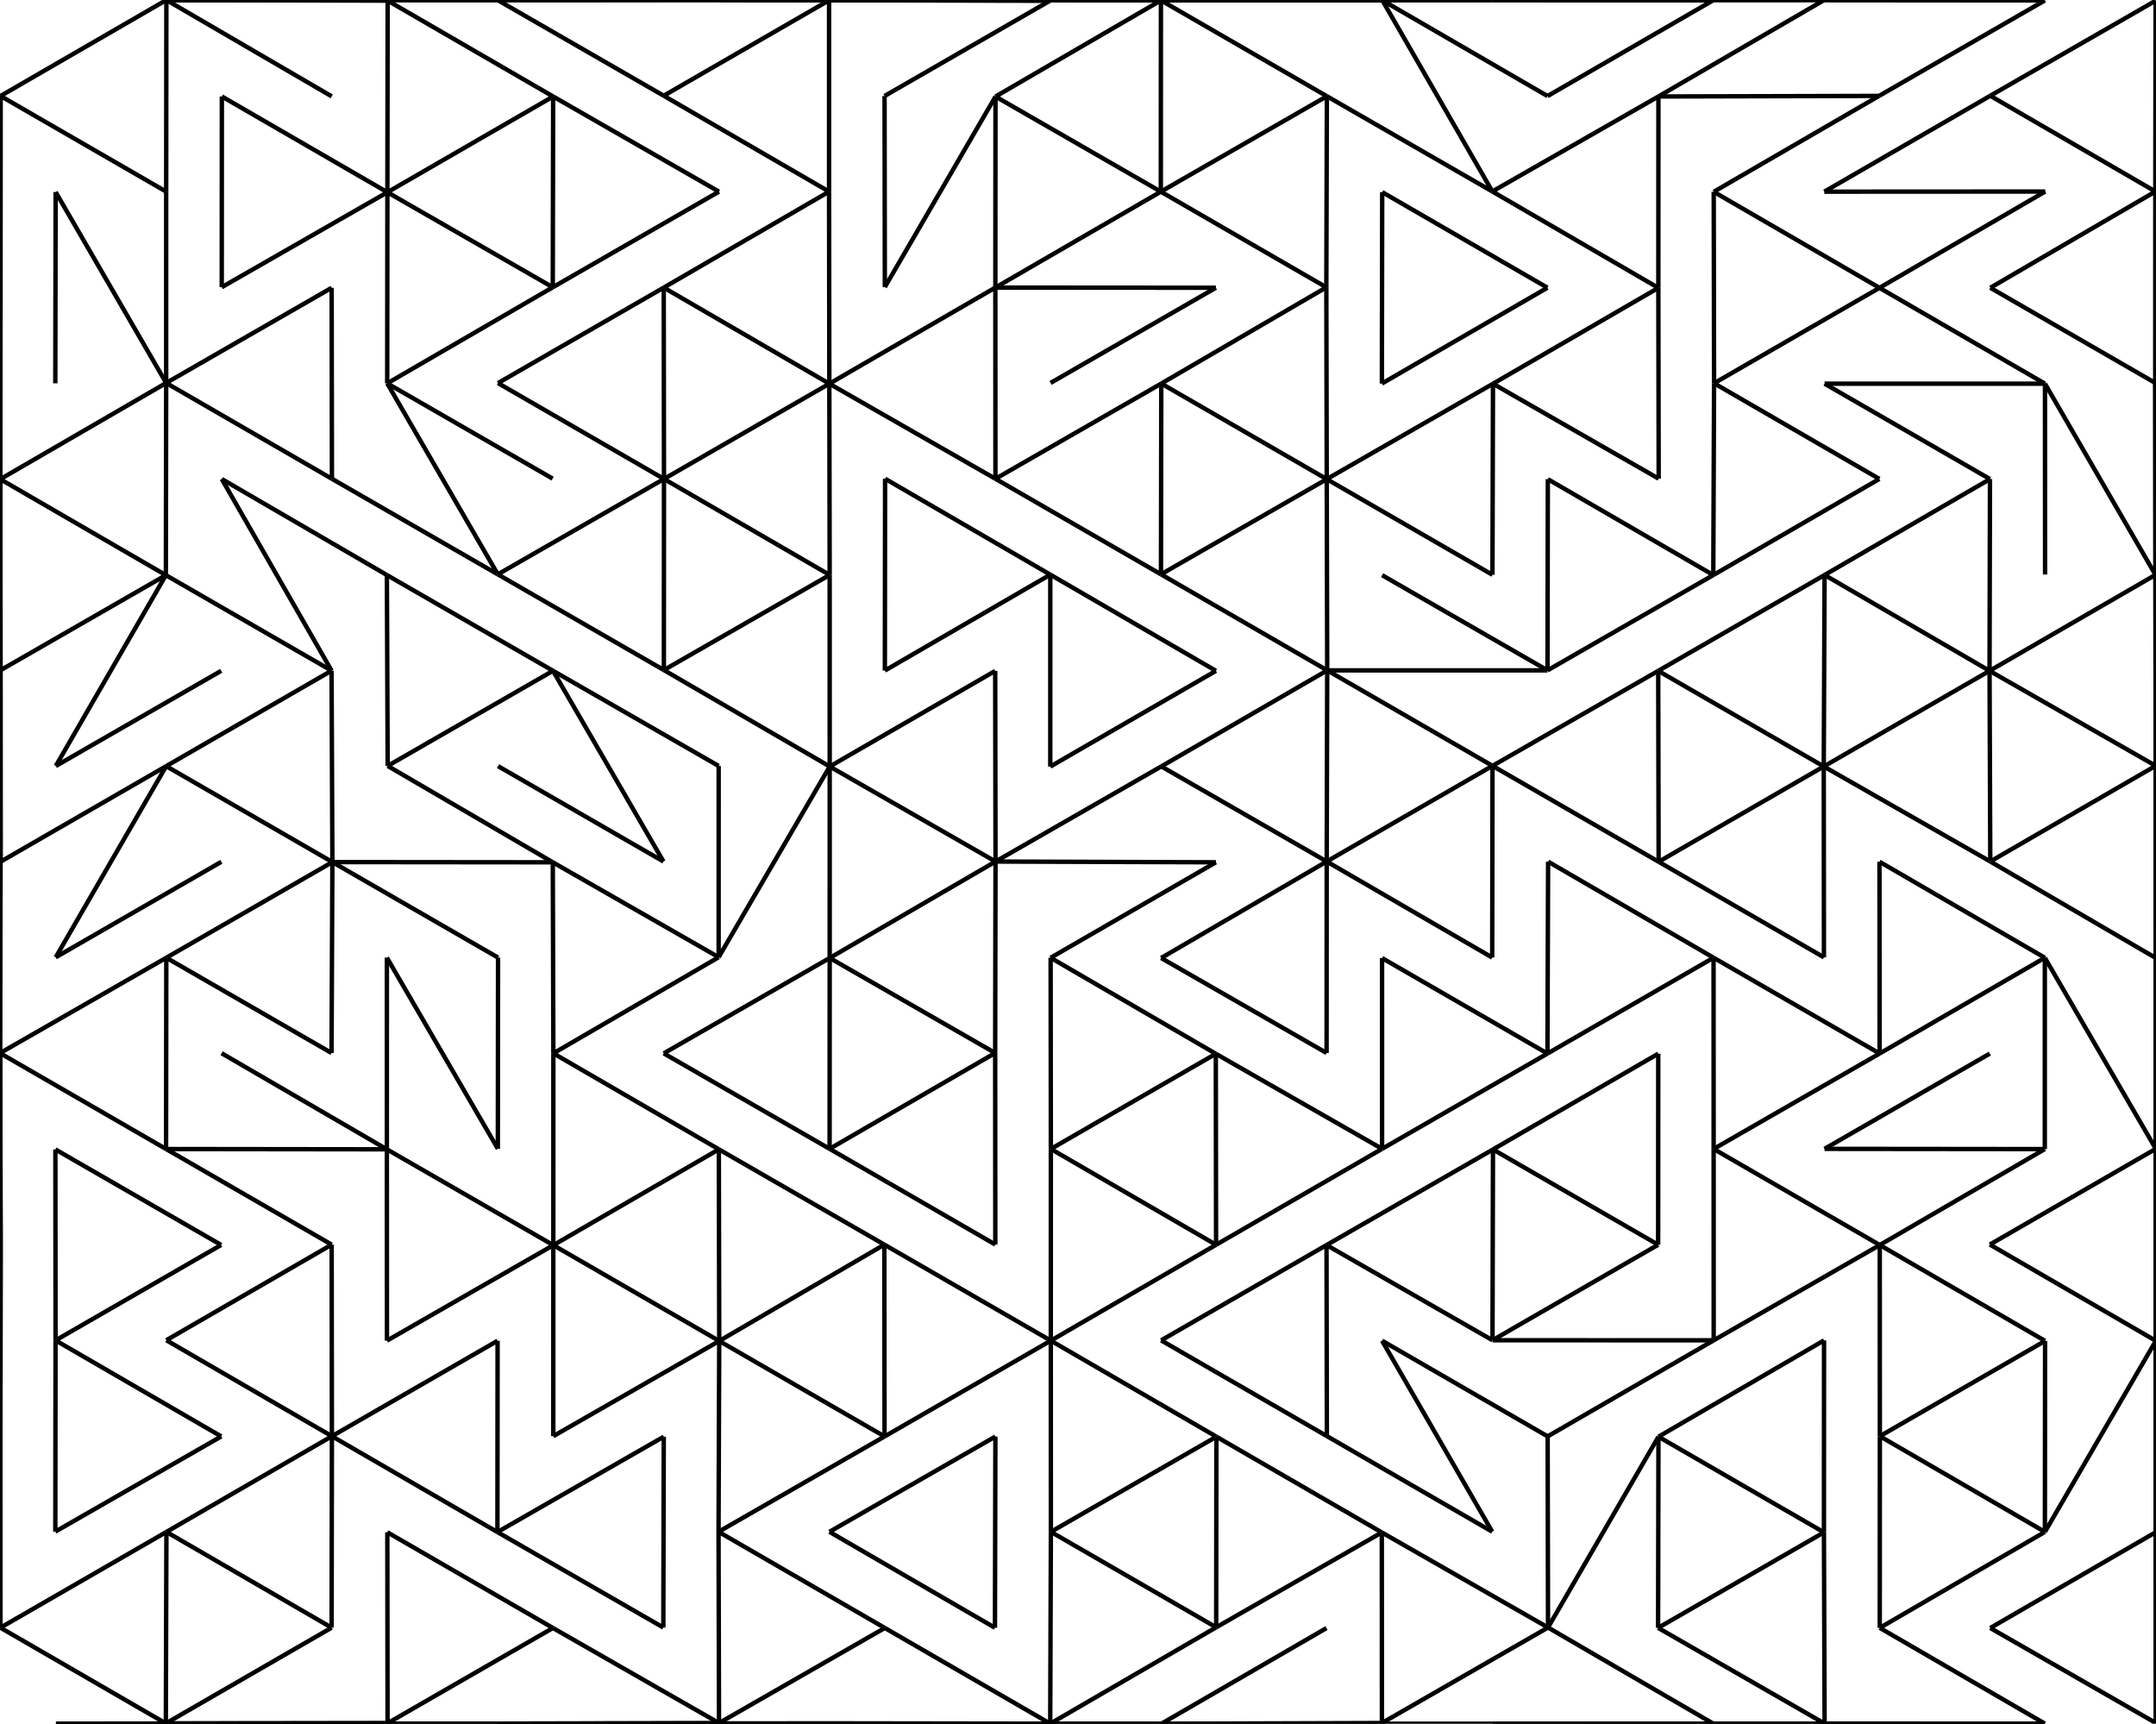 <?xml version="1.0" encoding="UTF-8" ?>
<svg xmlns="http://www.w3.org/2000/svg" version="1.1" width="487.643" height="389.867">
  <line x1="237.68" y1="259.862" x2="274.992" y2="238.333" stroke="black" stroke-width="1" />
  <line x1="487.507" y1="86.628" x2="450.173" y2="65.088" stroke="black" stroke-width="1" />
  <line x1="312.558" y1="389.7" x2="312.538" y2="346.597" stroke="black" stroke-width="1" />
  <line x1="275.076" y1="368.052" x2="275.123" y2="324.939" stroke="black" stroke-width="1" />
  <line x1="225.165" y1="194.857" x2="225.095" y2="151.74" stroke="black" stroke-width="1" />
  <line x1="450.161" y1="194.845" x2="449.995" y2="151.726" stroke="black" stroke-width="1" />
  <line x1="0.132" y1="151.578" x2="37.516" y2="130.085" stroke="black" stroke-width="1" />
  <line x1="375.146" y1="194.907" x2="412.497" y2="173.352" stroke="black" stroke-width="1" />
  <line x1="375.038" y1="281.526" x2="337.681" y2="259.973" stroke="black" stroke-width="1" />
  <line x1="237.621" y1="86.608" x2="275.003" y2="65.082" stroke="black" stroke-width="1" />
  <line x1="450.157" y1="21.661" x2="487.555" y2="0.163" stroke="black" stroke-width="1" />
  <line x1="50.153" y1="64.956" x2="50.181" y2="21.819" stroke="black" stroke-width="1" />
  <line x1="125.026" y1="64.972" x2="87.619" y2="43.486" stroke="black" stroke-width="1" />
  <line x1="87.683" y1="173.23" x2="125.074" y2="151.715" stroke="black" stroke-width="1" />
  <line x1="412.673" y1="259.84" x2="450.048" y2="238.295" stroke="black" stroke-width="1" />
  <line x1="262.554" y1="43.35" x2="225.16" y2="21.837" stroke="black" stroke-width="1" />
  <line x1="74.992" y1="238.158" x2="37.615" y2="216.615" stroke="black" stroke-width="1" />
  <line x1="262.588" y1="129.893" x2="262.659" y2="86.751" stroke="black" stroke-width="1" />
  <line x1="425.184" y1="324.832" x2="462.556" y2="303.276" stroke="black" stroke-width="1" />
  <line x1="312.599" y1="259.834" x2="312.596" y2="216.69" stroke="black" stroke-width="1" />
  <line x1="125.026" y1="64.972" x2="125.111" y2="21.827" stroke="black" stroke-width="1" />
  <line x1="300.047" y1="238.156" x2="262.627" y2="216.676" stroke="black" stroke-width="1" />
  <line x1="462.515" y1="346.472" x2="425.184" y2="324.832" stroke="black" stroke-width="1" />
  <line x1="300.072" y1="194.848" x2="262.663" y2="173.34" stroke="black" stroke-width="1" />
  <line x1="487.507" y1="43.314" x2="487.555" y2="0.163" stroke="black" stroke-width="1" />
  <line x1="337.572" y1="303.124" x2="337.681" y2="259.973" stroke="black" stroke-width="1" />
  <line x1="487.596" y1="259.83" x2="487.604" y2="216.678" stroke="black" stroke-width="1" />
  <line x1="449.995" y1="151.726" x2="412.682" y2="130.047" stroke="black" stroke-width="1" />
  <line x1="375.159" y1="108.262" x2="375.083" y2="65.107" stroke="black" stroke-width="1" />
  <line x1="225.087" y1="238.155" x2="187.661" y2="216.668" stroke="black" stroke-width="1" />
  <line x1="162.519" y1="346.448" x2="162.674" y2="303.292" stroke="black" stroke-width="1" />
  <line x1="462.556" y1="129.935" x2="462.53" y2="86.779" stroke="black" stroke-width="1" />
  <line x1="462.496" y1="389.831" x2="425.165" y2="368.176" stroke="black" stroke-width="1" />
  <line x1="350.013" y1="151.615" x2="312.607" y2="130.09" stroke="black" stroke-width="1" />
  <line x1="150.179" y1="108.323" x2="187.578" y2="86.783" stroke="black" stroke-width="1" />
  <line x1="150.03" y1="368.1" x2="150.13" y2="324.937" stroke="black" stroke-width="1" />
  <line x1="87.656" y1="389.745" x2="125.06" y2="368.202" stroke="black" stroke-width="1" />
  <line x1="312.599" y1="259.834" x2="350" y2="238.282" stroke="black" stroke-width="1" />
  <line x1="187.639" y1="259.834" x2="187.661" y2="216.668" stroke="black" stroke-width="1" />
  <line x1="487.643" y1="389.712" x2="487.572" y2="346.546" stroke="black" stroke-width="1" />
  <line x1="349.997" y1="65.072" x2="312.627" y2="43.46" stroke="black" stroke-width="1" />
  <line x1="262.629" y1="303.153" x2="300.032" y2="281.598" stroke="black" stroke-width="1" />
  <line x1="412.538" y1="216.522" x2="412.497" y2="173.352" stroke="black" stroke-width="1" />
  <line x1="275.076" y1="368.052" x2="312.538" y2="346.597" stroke="black" stroke-width="1" />
  <line x1="487.507" y1="43.314" x2="450.157" y2="21.661" stroke="black" stroke-width="1" />
  <line x1="237.629" y1="216.622" x2="275.01" y2="195.023" stroke="black" stroke-width="1" />
  <line x1="262.668" y1="389.867" x2="300.023" y2="368.223" stroke="black" stroke-width="1" />
  <line x1="12.616" y1="173.248" x2="50.038" y2="151.716" stroke="black" stroke-width="1" />
  <line x1="124.993" y1="108.253" x2="87.578" y2="86.708" stroke="black" stroke-width="1" />
  <line x1="450.09" y1="108.352" x2="412.687" y2="86.786" stroke="black" stroke-width="1" />
  <line x1="425.164" y1="281.59" x2="462.492" y2="259.892" stroke="black" stroke-width="1" />
  <line x1="87.683" y1="173.23" x2="87.504" y2="130.055" stroke="black" stroke-width="1" />
  <line x1="337.574" y1="173.212" x2="300.186" y2="151.618" stroke="black" stroke-width="1" />
  <line x1="375.146" y1="194.907" x2="375.055" y2="151.731" stroke="black" stroke-width="1" />
  <line x1="37.585" y1="86.618" x2="75.015" y2="65.095" stroke="black" stroke-width="1" />
  <line x1="275.076" y1="368.052" x2="237.686" y2="346.46" stroke="black" stroke-width="1" />
  <line x1="200.066" y1="324.887" x2="162.674" y2="303.292" stroke="black" stroke-width="1" />
  <line x1="74.992" y1="238.158" x2="75.177" y2="194.978" stroke="black" stroke-width="1" />
  <line x1="50.153" y1="64.956" x2="87.619" y2="43.486" stroke="black" stroke-width="1" />
  <line x1="337.535" y1="43.304" x2="300.109" y2="21.764" stroke="black" stroke-width="1" />
  <line x1="237.686" y1="346.46" x2="275.123" y2="324.939" stroke="black" stroke-width="1" />
  <line x1="150.059" y1="194.847" x2="112.648" y2="173.277" stroke="black" stroke-width="1" />
  <line x1="350.021" y1="21.727" x2="312.66" y2="0.071" stroke="black" stroke-width="1" />
  <line x1="150.115" y1="21.652" x2="187.519" y2="0.065" stroke="black" stroke-width="1" />
  <line x1="487.569" y1="173.202" x2="487.525" y2="130.016" stroke="black" stroke-width="1" />
  <line x1="12.564" y1="303.156" x2="12.528" y2="259.969" stroke="black" stroke-width="1" />
  <line x1="75.007" y1="368.132" x2="37.641" y2="346.477" stroke="black" stroke-width="1" />
  <line x1="87.656" y1="389.745" x2="87.606" y2="346.557" stroke="black" stroke-width="1" />
  <line x1="350" y1="238.282" x2="312.596" y2="216.69" stroke="black" stroke-width="1" />
  <line x1="387.685" y1="86.685" x2="425.095" y2="65.103" stroke="black" stroke-width="1" />
  <line x1="412.538" y1="216.522" x2="375.146" y2="194.907" stroke="black" stroke-width="1" />
  <line x1="200.017" y1="281.498" x2="162.586" y2="259.948" stroke="black" stroke-width="1" />
  <line x1="425.068" y1="108.321" x2="387.685" y2="86.685" stroke="black" stroke-width="1" />
  <line x1="125.144" y1="324.818" x2="125.151" y2="281.625" stroke="black" stroke-width="1" />
  <line x1="375.159" y1="108.262" x2="337.681" y2="86.789" stroke="black" stroke-width="1" />
  <line x1="425.129" y1="238.279" x2="462.499" y2="216.616" stroke="black" stroke-width="1" />
  <line x1="462.515" y1="346.472" x2="462.556" y2="303.276" stroke="black" stroke-width="1" />
  <line x1="37.619" y1="303.122" x2="75.017" y2="281.501" stroke="black" stroke-width="1" />
  <line x1="337.508" y1="346.422" x2="300.108" y2="324.805" stroke="black" stroke-width="1" />
  <line x1="275.049" y1="281.532" x2="237.68" y2="259.862" stroke="black" stroke-width="1" />
  <line x1="425.165" y1="368.176" x2="462.515" y2="346.472" stroke="black" stroke-width="1" />
  <line x1="37.584" y1="173.282" x2="74.995" y2="151.685" stroke="black" stroke-width="1" />
  <line x1="75.077" y1="108.295" x2="75.015" y2="65.095" stroke="black" stroke-width="1" />
  <line x1="275.049" y1="281.532" x2="274.992" y2="238.333" stroke="black" stroke-width="1" />
  <line x1="0.132" y1="151.578" x2="0.057" y2="108.379" stroke="black" stroke-width="1" />
  <line x1="337.574" y1="173.212" x2="375.055" y2="151.731" stroke="black" stroke-width="1" />
  <line x1="237.552" y1="129.965" x2="200.187" y2="108.28" stroke="black" stroke-width="1" />
  <line x1="337.681" y1="259.973" x2="375.062" y2="238.315" stroke="black" stroke-width="1" />
  <line x1="87.504" y1="130.055" x2="50.157" y2="108.341" stroke="black" stroke-width="1" />
  <line x1="300.108" y1="324.805" x2="300.032" y2="281.598" stroke="black" stroke-width="1" />
  <line x1="225.127" y1="65.045" x2="225.16" y2="21.837" stroke="black" stroke-width="1" />
  <line x1="125.16" y1="238.236" x2="125.03" y2="195.026" stroke="black" stroke-width="1" />
  <line x1="375.038" y1="281.526" x2="375.062" y2="238.315" stroke="black" stroke-width="1" />
  <line x1="337.563" y1="130" x2="337.681" y2="86.789" stroke="black" stroke-width="1" />
  <line x1="274.992" y1="238.333" x2="237.629" y2="216.622" stroke="black" stroke-width="1" />
  <line x1="262.659" y1="86.751" x2="299.989" y2="64.985" stroke="black" stroke-width="1" />
  <line x1="162.545" y1="173.24" x2="125.074" y2="151.715" stroke="black" stroke-width="1" />
  <line x1="487.643" y1="389.712" x2="450.158" y2="368.208" stroke="black" stroke-width="1" />
  <line x1="237.668" y1="303.217" x2="275.049" y2="281.532" stroke="black" stroke-width="1" />
  <line x1="300.08" y1="108.368" x2="262.659" y2="86.751" stroke="black" stroke-width="1" />
  <line x1="450.161" y1="194.845" x2="487.569" y2="173.202" stroke="black" stroke-width="1" />
  <line x1="0.096" y1="368.136" x2="0.08" y2="324.917" stroke="black" stroke-width="1" />
  <line x1="450.173" y1="65.088" x2="487.507" y2="43.314" stroke="black" stroke-width="1" />
  <line x1="200.069" y1="21.711" x2="237.522" y2="0.141" stroke="black" stroke-width="1" />
  <line x1="162.541" y1="216.497" x2="125.03" y2="195.026" stroke="black" stroke-width="1" />
  <line x1="87.578" y1="86.708" x2="87.619" y2="43.486" stroke="black" stroke-width="1" />
  <line x1="299.989" y1="64.985" x2="300.109" y2="21.764" stroke="black" stroke-width="1" />
  <line x1="225.165" y1="194.857" x2="187.663" y2="173.364" stroke="black" stroke-width="1" />
  <line x1="237.538" y1="389.842" x2="200.123" y2="368.198" stroke="black" stroke-width="1" />
  <line x1="37.508" y1="389.785" x2="0.096" y2="368.136" stroke="black" stroke-width="1" />
  <line x1="462.556" y1="303.276" x2="425.164" y2="281.59" stroke="black" stroke-width="1" />
  <line x1="262.588" y1="129.893" x2="225.147" y2="108.291" stroke="black" stroke-width="1" />
  <line x1="150.154" y1="151.549" x2="150.179" y2="108.323" stroke="black" stroke-width="1" />
  <line x1="412.537" y1="346.574" x2="375.109" y2="324.947" stroke="black" stroke-width="1" />
  <line x1="187.663" y1="173.364" x2="225.095" y2="151.74" stroke="black" stroke-width="1" />
  <line x1="387.609" y1="43.383" x2="425.002" y2="21.692" stroke="black" stroke-width="1" />
  <line x1="12.564" y1="303.156" x2="50.018" y2="281.57" stroke="black" stroke-width="1" />
  <line x1="300.072" y1="194.848" x2="300.186" y2="151.618" stroke="black" stroke-width="1" />
  <line x1="200.133" y1="64.942" x2="200.069" y2="21.711" stroke="black" stroke-width="1" />
  <line x1="375.028" y1="368.177" x2="375.109" y2="324.947" stroke="black" stroke-width="1" />
  <line x1="262.588" y1="129.893" x2="300.08" y2="108.368" stroke="black" stroke-width="1" />
  <line x1="162.626" y1="389.711" x2="200.123" y2="368.198" stroke="black" stroke-width="1" />
  <line x1="312.538" y1="346.597" x2="275.123" y2="324.939" stroke="black" stroke-width="1" />
  <line x1="150.154" y1="151.549" x2="187.654" y2="130.038" stroke="black" stroke-width="1" />
  <line x1="350.13" y1="368.099" x2="350.046" y2="324.867" stroke="black" stroke-width="1" />
  <line x1="337.681" y1="86.789" x2="375.083" y2="65.107" stroke="black" stroke-width="1" />
  <line x1="450.158" y1="368.208" x2="487.572" y2="346.546" stroke="black" stroke-width="1" />
  <line x1="112.602" y1="259.812" x2="112.648" y2="216.58" stroke="black" stroke-width="1" />
  <line x1="225.165" y1="194.857" x2="262.663" y2="173.34" stroke="black" stroke-width="1" />
  <line x1="187.517" y1="43.341" x2="150.115" y2="21.652" stroke="black" stroke-width="1" />
  <line x1="412.497" y1="173.352" x2="375.055" y2="151.731" stroke="black" stroke-width="1" />
  <line x1="162.612" y1="43.346" x2="125.111" y2="21.827" stroke="black" stroke-width="1" />
  <line x1="37.641" y1="346.477" x2="75.068" y2="324.829" stroke="black" stroke-width="1" />
  <line x1="87.497" y1="259.942" x2="50.118" y2="238.21" stroke="black" stroke-width="1" />
  <line x1="350.013" y1="151.615" x2="350.088" y2="108.378" stroke="black" stroke-width="1" />
  <line x1="299.989" y1="64.985" x2="262.554" y2="43.35" stroke="black" stroke-width="1" />
  <line x1="150.123" y1="65.049" x2="187.517" y2="43.341" stroke="black" stroke-width="1" />
  <line x1="12.605" y1="216.51" x2="50.065" y2="194.915" stroke="black" stroke-width="1" />
  <line x1="162.674" y1="303.292" x2="200.017" y2="281.498" stroke="black" stroke-width="1" />
  <line x1="237.68" y1="259.862" x2="237.629" y2="216.622" stroke="black" stroke-width="1" />
  <line x1="0.128" y1="194.89" x2="37.584" y2="173.282" stroke="black" stroke-width="1" />
  <line x1="125.03" y1="195.026" x2="87.683" y2="173.23" stroke="black" stroke-width="1" />
  <line x1="225.038" y1="368.152" x2="225.137" y2="324.91" stroke="black" stroke-width="1" />
  <line x1="125.16" y1="238.236" x2="162.541" y2="216.497" stroke="black" stroke-width="1" />
  <line x1="425.184" y1="324.832" x2="425.164" y2="281.59" stroke="black" stroke-width="1" />
  <line x1="412.682" y1="130.047" x2="450.09" y2="108.352" stroke="black" stroke-width="1" />
  <line x1="237.686" y1="346.46" x2="237.668" y2="303.217" stroke="black" stroke-width="1" />
  <line x1="462.499" y1="216.616" x2="425.102" y2="194.901" stroke="black" stroke-width="1" />
  <line x1="75.068" y1="324.829" x2="112.542" y2="303.244" stroke="black" stroke-width="1" />
  <line x1="337.572" y1="303.124" x2="375.038" y2="281.526" stroke="black" stroke-width="1" />
  <line x1="225.147" y1="108.291" x2="225.127" y2="65.045" stroke="black" stroke-width="1" />
  <line x1="387.511" y1="389.844" x2="350.13" y2="368.099" stroke="black" stroke-width="1" />
  <line x1="75.017" y1="281.501" x2="37.563" y2="259.879" stroke="black" stroke-width="1" />
  <line x1="387.592" y1="259.857" x2="387.572" y2="216.609" stroke="black" stroke-width="1" />
  <line x1="12.513" y1="346.405" x2="12.564" y2="303.156" stroke="black" stroke-width="1" />
  <line x1="200.139" y1="151.661" x2="237.552" y2="129.965" stroke="black" stroke-width="1" />
  <line x1="300.186" y1="151.618" x2="300.08" y2="108.368" stroke="black" stroke-width="1" />
  <line x1="350.046" y1="324.867" x2="312.597" y2="303.232" stroke="black" stroke-width="1" />
  <line x1="412.688" y1="389.825" x2="412.537" y2="346.574" stroke="black" stroke-width="1" />
  <line x1="112.648" y1="216.58" x2="75.177" y2="194.978" stroke="black" stroke-width="1" />
  <line x1="0.117" y1="64.963" x2="0.121" y2="21.71" stroke="black" stroke-width="1" />
  <line x1="350.013" y1="151.615" x2="387.513" y2="130.063" stroke="black" stroke-width="1" />
  <line x1="387.513" y1="130.063" x2="350.088" y2="108.378" stroke="black" stroke-width="1" />
  <line x1="187.654" y1="130.038" x2="187.578" y2="86.783" stroke="black" stroke-width="1" />
  <line x1="225.147" y1="108.291" x2="262.659" y2="86.751" stroke="black" stroke-width="1" />
  <line x1="87.619" y1="43.486" x2="50.181" y2="21.819" stroke="black" stroke-width="1" />
  <line x1="162.541" y1="216.497" x2="162.545" y2="173.24" stroke="black" stroke-width="1" />
  <line x1="462.53" y1="86.779" x2="425.095" y2="65.103" stroke="black" stroke-width="1" />
  <line x1="125.111" y1="21.827" x2="87.678" y2="0.148" stroke="black" stroke-width="1" />
  <line x1="125.151" y1="281.625" x2="162.586" y2="259.948" stroke="black" stroke-width="1" />
  <line x1="74.995" y1="151.685" x2="37.516" y2="130.085" stroke="black" stroke-width="1" />
  <line x1="125.06" y1="368.202" x2="87.606" y2="346.557" stroke="black" stroke-width="1" />
  <line x1="12.508" y1="86.695" x2="12.587" y2="43.436" stroke="black" stroke-width="1" />
  <line x1="225.127" y1="65.045" x2="262.554" y2="43.35" stroke="black" stroke-width="1" />
  <line x1="112.635" y1="86.641" x2="150.123" y2="65.049" stroke="black" stroke-width="1" />
  <line x1="37.587" y1="43.342" x2="0.121" y2="21.71" stroke="black" stroke-width="1" />
  <line x1="162.626" y1="389.711" x2="162.519" y2="346.448" stroke="black" stroke-width="1" />
  <line x1="37.563" y1="259.879" x2="37.615" y2="216.615" stroke="black" stroke-width="1" />
  <line x1="12.513" y1="346.405" x2="50.042" y2="324.878" stroke="black" stroke-width="1" />
  <line x1="125.144" y1="324.818" x2="162.674" y2="303.292" stroke="black" stroke-width="1" />
  <line x1="112.508" y1="346.512" x2="75.068" y2="324.829" stroke="black" stroke-width="1" />
  <line x1="312.551" y1="86.747" x2="349.997" y2="65.072" stroke="black" stroke-width="1" />
  <line x1="262.554" y1="43.35" x2="262.578" y2="0.083" stroke="black" stroke-width="1" />
  <line x1="162.586" y1="259.948" x2="125.16" y2="238.236" stroke="black" stroke-width="1" />
  <line x1="112.508" y1="346.512" x2="112.542" y2="303.244" stroke="black" stroke-width="1" />
  <line x1="50.018" y1="281.57" x2="12.528" y2="259.969" stroke="black" stroke-width="1" />
  <line x1="225.038" y1="368.152" x2="187.602" y2="346.456" stroke="black" stroke-width="1" />
  <line x1="187.639" y1="259.834" x2="225.087" y2="238.155" stroke="black" stroke-width="1" />
  <line x1="87.521" y1="303.214" x2="87.497" y2="259.942" stroke="black" stroke-width="1" />
  <line x1="337.572" y1="303.124" x2="300.032" y2="281.598" stroke="black" stroke-width="1" />
  <line x1="150.179" y1="108.323" x2="150.123" y2="65.049" stroke="black" stroke-width="1" />
  <line x1="425.002" y1="21.692" x2="462.502" y2="0.096" stroke="black" stroke-width="1" />
  <line x1="237.554" y1="173.374" x2="275.023" y2="151.724" stroke="black" stroke-width="1" />
  <line x1="387.572" y1="216.609" x2="350.149" y2="194.879" stroke="black" stroke-width="1" />
  <line x1="37.585" y1="86.618" x2="37.587" y2="43.342" stroke="black" stroke-width="1" />
  <line x1="337.535" y1="43.304" x2="375.102" y2="21.821" stroke="black" stroke-width="1" />
  <line x1="462.492" y1="259.892" x2="462.499" y2="216.616" stroke="black" stroke-width="1" />
  <line x1="337.563" y1="130" x2="300.08" y2="108.368" stroke="black" stroke-width="1" />
  <line x1="187.517" y1="43.341" x2="187.519" y2="0.065" stroke="black" stroke-width="1" />
  <line x1="337.506" y1="216.565" x2="300.072" y2="194.848" stroke="black" stroke-width="1" />
  <line x1="487.569" y1="173.202" x2="449.995" y2="151.726" stroke="black" stroke-width="1" />
  <line x1="375.102" y1="21.821" x2="412.508" y2="0.052" stroke="black" stroke-width="1" />
  <line x1="187.602" y1="346.456" x2="225.137" y2="324.91" stroke="black" stroke-width="1" />
  <line x1="187.639" y1="259.834" x2="150.128" y2="238.241" stroke="black" stroke-width="1" />
  <line x1="225.16" y1="21.837" x2="262.578" y2="0.083" stroke="black" stroke-width="1" />
  <line x1="387.6" y1="303.14" x2="387.592" y2="259.857" stroke="black" stroke-width="1" />
  <line x1="300.108" y1="324.805" x2="262.629" y2="303.153" stroke="black" stroke-width="1" />
  <line x1="225.12" y1="281.485" x2="187.639" y2="259.834" stroke="black" stroke-width="1" />
  <line x1="375.028" y1="368.177" x2="412.537" y2="346.574" stroke="black" stroke-width="1" />
  <line x1="375.083" y1="65.107" x2="375.102" y2="21.821" stroke="black" stroke-width="1" />
  <line x1="75.068" y1="324.829" x2="37.619" y2="303.122" stroke="black" stroke-width="1" />
  <line x1="350.021" y1="21.727" x2="387.492" y2="0.057" stroke="black" stroke-width="1" />
  <line x1="312.551" y1="86.747" x2="312.627" y2="43.46" stroke="black" stroke-width="1" />
  <line x1="162.626" y1="389.711" x2="125.06" y2="368.202" stroke="black" stroke-width="1" />
  <line x1="412.497" y1="173.352" x2="449.995" y2="151.726" stroke="black" stroke-width="1" />
  <line x1="150.03" y1="368.1" x2="112.508" y2="346.512" stroke="black" stroke-width="1" />
  <line x1="75.034" y1="21.799" x2="37.629" y2="0.008" stroke="black" stroke-width="1" />
  <line x1="225.147" y1="108.291" x2="187.578" y2="86.783" stroke="black" stroke-width="1" />
  <line x1="487.572" y1="346.546" x2="487.605" y2="303.255" stroke="black" stroke-width="1" />
  <line x1="150.128" y1="238.241" x2="187.661" y2="216.668" stroke="black" stroke-width="1" />
  <line x1="37.516" y1="130.085" x2="0.057" y2="108.379" stroke="black" stroke-width="1" />
  <line x1="112.592" y1="129.903" x2="75.077" y2="108.295" stroke="black" stroke-width="1" />
  <line x1="75.177" y1="194.978" x2="74.995" y2="151.685" stroke="black" stroke-width="1" />
  <line x1="300.072" y1="194.848" x2="337.574" y2="173.212" stroke="black" stroke-width="1" />
  <line x1="0.0" y1="238.186" x2="0.128" y2="194.89" stroke="black" stroke-width="1" />
  <line x1="162.519" y1="346.448" x2="200.066" y2="324.887" stroke="black" stroke-width="1" />
  <line x1="387.592" y1="259.857" x2="425.129" y2="238.279" stroke="black" stroke-width="1" />
  <line x1="275.123" y1="324.939" x2="237.668" y2="303.217" stroke="black" stroke-width="1" />
  <line x1="225.087" y1="238.155" x2="225.165" y2="194.857" stroke="black" stroke-width="1" />
  <line x1="87.578" y1="86.708" x2="125.026" y2="64.972" stroke="black" stroke-width="1" />
  <line x1="87.619" y1="43.486" x2="125.111" y2="21.827" stroke="black" stroke-width="1" />
  <line x1="37.508" y1="389.785" x2="75.007" y2="368.132" stroke="black" stroke-width="1" />
  <line x1="387.685" y1="86.685" x2="387.609" y2="43.383" stroke="black" stroke-width="1" />
  <line x1="75.007" y1="368.132" x2="75.068" y2="324.829" stroke="black" stroke-width="1" />
  <line x1="187.578" y1="86.783" x2="150.123" y2="65.049" stroke="black" stroke-width="1" />
  <line x1="187.661" y1="216.668" x2="187.663" y2="173.364" stroke="black" stroke-width="1" />
  <line x1="412.497" y1="173.352" x2="412.682" y2="130.047" stroke="black" stroke-width="1" />
  <line x1="350.13" y1="368.099" x2="312.538" y2="346.597" stroke="black" stroke-width="1" />
  <line x1="387.6" y1="303.14" x2="425.164" y2="281.59" stroke="black" stroke-width="1" />
  <line x1="75.077" y1="108.295" x2="37.585" y2="86.618" stroke="black" stroke-width="1" />
  <line x1="300.047" y1="238.156" x2="300.072" y2="194.848" stroke="black" stroke-width="1" />
  <line x1="37.508" y1="389.785" x2="37.641" y2="346.477" stroke="black" stroke-width="1" />
  <line x1="0.128" y1="194.89" x2="0.132" y2="151.578" stroke="black" stroke-width="1" />
  <line x1="187.654" y1="130.038" x2="150.179" y2="108.323" stroke="black" stroke-width="1" />
  <line x1="487.507" y1="86.628" x2="487.507" y2="43.314" stroke="black" stroke-width="1" />
  <line x1="262.554" y1="43.35" x2="300.109" y2="21.764" stroke="black" stroke-width="1" />
  <line x1="50.042" y1="324.878" x2="12.564" y2="303.156" stroke="black" stroke-width="1" />
  <line x1="312.599" y1="259.834" x2="274.992" y2="238.333" stroke="black" stroke-width="1" />
  <line x1="450.07" y1="281.483" x2="487.596" y2="259.83" stroke="black" stroke-width="1" />
  <line x1="425.095" y1="65.103" x2="387.609" y2="43.383" stroke="black" stroke-width="1" />
  <line x1="187.663" y1="173.364" x2="187.654" y2="130.038" stroke="black" stroke-width="1" />
  <line x1="75.068" y1="324.829" x2="75.017" y2="281.501" stroke="black" stroke-width="1" />
  <line x1="375.109" y1="324.947" x2="412.56" y2="303.159" stroke="black" stroke-width="1" />
  <line x1="162.674" y1="303.292" x2="125.151" y2="281.625" stroke="black" stroke-width="1" />
  <line x1="225.12" y1="281.485" x2="225.087" y2="238.155" stroke="black" stroke-width="1" />
  <line x1="275.023" y1="151.724" x2="237.552" y2="129.965" stroke="black" stroke-width="1" />
  <line x1="150.115" y1="21.652" x2="112.566" y2="0.027" stroke="black" stroke-width="1" />
  <line x1="37.587" y1="43.342" x2="37.629" y2="0.008" stroke="black" stroke-width="1" />
  <line x1="0.121" y1="21.71" x2="37.629" y2="0.008" stroke="black" stroke-width="1" />
  <line x1="87.619" y1="43.486" x2="87.678" y2="0.148" stroke="black" stroke-width="1" />
  <line x1="312.558" y1="389.7" x2="350.13" y2="368.099" stroke="black" stroke-width="1" />
  <line x1="0.08" y1="324.917" x2="0.174" y2="281.576" stroke="black" stroke-width="1" />
  <line x1="112.592" y1="129.903" x2="150.179" y2="108.323" stroke="black" stroke-width="1" />
  <line x1="262.627" y1="216.676" x2="300.072" y2="194.848" stroke="black" stroke-width="1" />
  <line x1="300.109" y1="21.764" x2="262.578" y2="0.083" stroke="black" stroke-width="1" />
  <line x1="425.165" y1="368.176" x2="425.184" y2="324.832" stroke="black" stroke-width="1" />
  <line x1="162.674" y1="303.292" x2="162.586" y2="259.948" stroke="black" stroke-width="1" />
  <line x1="487.604" y1="216.678" x2="450.161" y2="194.845" stroke="black" stroke-width="1" />
  <line x1="0.096" y1="368.136" x2="37.641" y2="346.477" stroke="black" stroke-width="1" />
  <line x1="412.627" y1="43.347" x2="450.157" y2="21.661" stroke="black" stroke-width="1" />
  <line x1="37.615" y1="216.615" x2="75.177" y2="194.978" stroke="black" stroke-width="1" />
  <line x1="87.497" y1="259.942" x2="87.504" y2="216.593" stroke="black" stroke-width="1" />
  <line x1="150.154" y1="151.549" x2="112.592" y2="129.903" stroke="black" stroke-width="1" />
  <line x1="337.506" y1="216.565" x2="337.574" y2="173.212" stroke="black" stroke-width="1" />
  <line x1="300.08" y1="108.368" x2="337.681" y2="86.789" stroke="black" stroke-width="1" />
  <line x1="150.179" y1="108.323" x2="112.635" y2="86.641" stroke="black" stroke-width="1" />
  <line x1="237.668" y1="303.217" x2="237.68" y2="259.862" stroke="black" stroke-width="1" />
  <line x1="425.095" y1="65.103" x2="462.582" y2="43.319" stroke="black" stroke-width="1" />
  <line x1="262.663" y1="173.34" x2="300.186" y2="151.618" stroke="black" stroke-width="1" />
  <line x1="449.995" y1="151.726" x2="487.525" y2="130.016" stroke="black" stroke-width="1" />
  <line x1="425.129" y1="238.279" x2="387.572" y2="216.609" stroke="black" stroke-width="1" />
  <line x1="0.0" y1="238.186" x2="37.615" y2="216.615" stroke="black" stroke-width="1" />
  <line x1="125.026" y1="64.972" x2="162.612" y2="43.346" stroke="black" stroke-width="1" />
  <line x1="450.161" y1="194.845" x2="412.497" y2="173.352" stroke="black" stroke-width="1" />
  <line x1="125.074" y1="151.715" x2="87.504" y2="130.055" stroke="black" stroke-width="1" />
  <line x1="275.049" y1="281.532" x2="312.599" y2="259.834" stroke="black" stroke-width="1" />
  <line x1="112.508" y1="346.512" x2="150.13" y2="324.937" stroke="black" stroke-width="1" />
  <line x1="449.995" y1="151.726" x2="450.09" y2="108.352" stroke="black" stroke-width="1" />
  <line x1="350" y1="238.282" x2="387.572" y2="216.609" stroke="black" stroke-width="1" />
  <line x1="37.563" y1="259.879" x2="0.0" y2="238.186" stroke="black" stroke-width="1" />
  <line x1="425.129" y1="238.279" x2="425.102" y2="194.901" stroke="black" stroke-width="1" />
  <line x1="387.513" y1="130.063" x2="387.685" y2="86.685" stroke="black" stroke-width="1" />
  <line x1="0.057" y1="108.379" x2="37.585" y2="86.618" stroke="black" stroke-width="1" />
  <line x1="200.139" y1="151.661" x2="200.187" y2="108.28" stroke="black" stroke-width="1" />
  <line x1="237.538" y1="389.842" x2="237.686" y2="346.46" stroke="black" stroke-width="1" />
  <line x1="87.521" y1="303.214" x2="125.151" y2="281.625" stroke="black" stroke-width="1" />
  <line x1="300.08" y1="108.368" x2="299.989" y2="64.985" stroke="black" stroke-width="1" />
  <line x1="187.661" y1="216.668" x2="225.165" y2="194.857" stroke="black" stroke-width="1" />
  <line x1="350.046" y1="324.867" x2="387.6" y2="303.14" stroke="black" stroke-width="1" />
  <line x1="375.146" y1="194.907" x2="337.574" y2="173.212" stroke="black" stroke-width="1" />
  <line x1="487.525" y1="130.016" x2="487.507" y2="86.628" stroke="black" stroke-width="1" />
  <line x1="187.578" y1="86.783" x2="225.127" y2="65.045" stroke="black" stroke-width="1" />
  <line x1="125.151" y1="281.625" x2="125.16" y2="238.236" stroke="black" stroke-width="1" />
  <line x1="200.066" y1="324.887" x2="200.017" y2="281.498" stroke="black" stroke-width="1" />
  <line x1="0.174" y1="281.576" x2="0.0" y2="238.186" stroke="black" stroke-width="1" />
  <line x1="187.663" y1="173.364" x2="150.154" y2="151.549" stroke="black" stroke-width="1" />
  <line x1="487.605" y1="303.255" x2="450.07" y2="281.483" stroke="black" stroke-width="1" />
  <line x1="387.513" y1="130.063" x2="425.068" y2="108.321" stroke="black" stroke-width="1" />
  <line x1="200.066" y1="324.887" x2="237.668" y2="303.217" stroke="black" stroke-width="1" />
  <line x1="237.538" y1="389.842" x2="275.076" y2="368.052" stroke="black" stroke-width="1" />
  <line x1="350" y1="238.282" x2="350.149" y2="194.879" stroke="black" stroke-width="1" />
  <line x1="75.177" y1="194.978" x2="37.584" y2="173.282" stroke="black" stroke-width="1" />
  <line x1="425.164" y1="281.59" x2="387.592" y2="259.857" stroke="black" stroke-width="1" />
  <line x1="237.554" y1="173.374" x2="237.552" y2="129.965" stroke="black" stroke-width="1" />
  <line x1="412.537" y1="346.574" x2="412.56" y2="303.159" stroke="black" stroke-width="1" />
  <line x1="0.057" y1="108.379" x2="0.117" y2="64.963" stroke="black" stroke-width="1" />
  <line x1="300.032" y1="281.598" x2="337.681" y2="259.973" stroke="black" stroke-width="1" />
  <line x1="375.083" y1="65.107" x2="337.535" y2="43.304" stroke="black" stroke-width="1" />
  <line x1="300.186" y1="151.618" x2="262.588" y2="129.893" stroke="black" stroke-width="1" />
  <line x1="487.605" y1="303.255" x2="487.596" y2="259.83" stroke="black" stroke-width="1" />
  <line x1="375.055" y1="151.731" x2="412.682" y2="130.047" stroke="black" stroke-width="1" />
  <line x1="412.688" y1="389.825" x2="375.028" y2="368.177" stroke="black" stroke-width="1" />
  <line x1="200.123" y1="368.198" x2="162.519" y2="346.448" stroke="black" stroke-width="1" />
  <line x1="187.578" y1="86.783" x2="187.517" y2="43.341" stroke="black" stroke-width="1" />
  <line x1="125.151" y1="281.625" x2="87.497" y2="259.942" stroke="black" stroke-width="1" />
  <line x1="237.668" y1="303.217" x2="200.017" y2="281.498" stroke="black" stroke-width="1" />
  <line x1="37.516" y1="130.085" x2="37.585" y2="86.618" stroke="black" stroke-width="1" />
  <line x1="487.604" y1="216.678" x2="487.569" y2="173.202" stroke="black" stroke-width="1" />
  <line x1="412.688" y1="389.825" x2="462.496" y2="389.831" stroke="black" stroke-width="1" />
  <line x1="412.673" y1="259.84" x2="462.492" y2="259.892" stroke="black" stroke-width="1" />
  <line x1="300.186" y1="151.618" x2="350.013" y2="151.615" stroke="black" stroke-width="1" />
  <line x1="12.616" y1="173.248" x2="37.516" y2="130.085" stroke="black" stroke-width="1" />
  <line x1="200.133" y1="64.942" x2="225.16" y2="21.837" stroke="black" stroke-width="1" />
  <line x1="412.687" y1="86.786" x2="462.53" y2="86.779" stroke="black" stroke-width="1" />
  <line x1="150.059" y1="194.847" x2="125.074" y2="151.715" stroke="black" stroke-width="1" />
  <line x1="225.165" y1="194.857" x2="275.01" y2="195.023" stroke="black" stroke-width="1" />
  <line x1="75.177" y1="194.978" x2="125.03" y2="195.026" stroke="black" stroke-width="1" />
  <line x1="337.508" y1="346.422" x2="312.597" y2="303.232" stroke="black" stroke-width="1" />
  <line x1="350.13" y1="368.099" x2="375.109" y2="324.947" stroke="black" stroke-width="1" />
  <line x1="225.127" y1="65.045" x2="275.003" y2="65.082" stroke="black" stroke-width="1" />
  <line x1="337.535" y1="43.304" x2="312.66" y2="0.071" stroke="black" stroke-width="1" />
  <line x1="262.668" y1="389.867" x2="312.558" y2="389.7" stroke="black" stroke-width="1" />
  <line x1="37.585" y1="86.618" x2="12.587" y2="43.436" stroke="black" stroke-width="1" />
  <line x1="375.102" y1="21.821" x2="425.002" y2="21.692" stroke="black" stroke-width="1" />
  <line x1="112.592" y1="129.903" x2="87.578" y2="86.708" stroke="black" stroke-width="1" />
  <line x1="162.541" y1="216.497" x2="187.663" y2="173.364" stroke="black" stroke-width="1" />
  <line x1="12.605" y1="216.51" x2="37.584" y2="173.282" stroke="black" stroke-width="1" />
  <line x1="337.561" y1="0.023" x2="387.492" y2="0.057" stroke="black" stroke-width="1" />
  <line x1="37.563" y1="259.879" x2="87.497" y2="259.942" stroke="black" stroke-width="1" />
  <line x1="487.525" y1="130.016" x2="462.53" y2="86.779" stroke="black" stroke-width="1" />
  <line x1="412.627" y1="43.347" x2="462.582" y2="43.319" stroke="black" stroke-width="1" />
  <line x1="74.995" y1="151.685" x2="50.157" y2="108.341" stroke="black" stroke-width="1" />
  <line x1="462.515" y1="346.472" x2="487.605" y2="303.255" stroke="black" stroke-width="1" />
  <line x1="487.596" y1="259.83" x2="462.499" y2="216.616" stroke="black" stroke-width="1" />
  <line x1="112.602" y1="259.812" x2="87.504" y2="216.593" stroke="black" stroke-width="1" />
  <line x1="412.508" y1="0.052" x2="462.502" y2="0.096" stroke="black" stroke-width="1" />
  <line x1="187.519" y1="0.065" x2="237.522" y2="0.141" stroke="black" stroke-width="1" />
  <line x1="337.502" y1="389.86" x2="387.511" y2="389.844" stroke="black" stroke-width="1" />
  <line x1="112.566" y1="0.027" x2="162.587" y2="0.0" stroke="black" stroke-width="1" />
  <line x1="337.572" y1="303.124" x2="387.6" y2="303.14" stroke="black" stroke-width="1" />
  <line x1="187.509" y1="389.767" x2="237.538" y2="389.842" stroke="black" stroke-width="1" />
  <line x1="37.629" y1="0.008" x2="87.678" y2="0.148" stroke="black" stroke-width="1" />
  <line x1="262.578" y1="0.083" x2="312.66" y2="0.071" stroke="black" stroke-width="1" />
  <line x1="112.518" y1="389.834" x2="162.626" y2="389.711" stroke="black" stroke-width="1" />
  <line x1="37.508" y1="389.785" x2="87.656" y2="389.745" stroke="black" stroke-width="1" />
  <line x1="262.668" y1="389.867" x2="337.502" y2="389.86" stroke="black" stroke-width="1" />
  <line x1="162.587" y1="0.0" x2="237.522" y2="0.141" stroke="black" stroke-width="1" />
  <line x1="37.629" y1="0.008" x2="112.566" y2="0.027" stroke="black" stroke-width="1" />
  <line x1="337.561" y1="0.023" x2="412.508" y2="0.052" stroke="black" stroke-width="1" />
  <line x1="262.578" y1="0.083" x2="337.561" y2="0.023" stroke="black" stroke-width="1" />
  <line x1="387.511" y1="389.844" x2="462.496" y2="389.831" stroke="black" stroke-width="1" />
  <line x1="12.666" y1="389.842" x2="87.656" y2="389.745" stroke="black" stroke-width="1" />
  <line x1="112.518" y1="389.834" x2="187.509" y2="389.767" stroke="black" stroke-width="1" />
  <line x1="487.643" y1="389.712" x2="487.605" y2="303.255" stroke="black" stroke-width="1" />
  <line x1="487.507" y1="86.628" x2="487.555" y2="0.163" stroke="black" stroke-width="1" />
  <line x1="0.128" y1="194.89" x2="0.057" y2="108.379" stroke="black" stroke-width="1" />
  <line x1="487.569" y1="173.202" x2="487.507" y2="86.628" stroke="black" stroke-width="1" />
  <line x1="487.605" y1="303.255" x2="487.604" y2="216.678" stroke="black" stroke-width="1" />
  <line x1="0.057" y1="108.379" x2="0.121" y2="21.71" stroke="black" stroke-width="1" />
  <line x1="0.08" y1="324.917" x2="0.0" y2="238.186" stroke="black" stroke-width="1" />
  <line x1="12.666" y1="389.842" x2="112.518" y2="389.834" stroke="black" stroke-width="1" />
  <line x1="162.587" y1="0.0" x2="262.578" y2="0.083" stroke="black" stroke-width="1" />
  <line x1="37.629" y1="0.008" x2="162.587" y2="0.0" stroke="black" stroke-width="1" />
  <line x1="337.502" y1="389.86" x2="462.496" y2="389.831" stroke="black" stroke-width="1" />
  <line x1="112.518" y1="389.834" x2="237.538" y2="389.842" stroke="black" stroke-width="1" />
  <line x1="0.0" y1="238.186" x2="0.057" y2="108.379" stroke="black" stroke-width="1" />
  <line x1="0.096" y1="368.136" x2="0.0" y2="238.186" stroke="black" stroke-width="1" />
  <line x1="487.604" y1="216.678" x2="487.507" y2="86.628" stroke="black" stroke-width="1" />
  <line x1="112.518" y1="389.834" x2="262.668" y2="389.867" stroke="black" stroke-width="1" />
  <line x1="487.643" y1="389.712" x2="487.604" y2="216.678" stroke="black" stroke-width="1" />
  <line x1="162.587" y1="0.0" x2="337.561" y2="0.023" stroke="black" stroke-width="1" />
  <line x1="487.604" y1="216.678" x2="487.555" y2="0.163" stroke="black" stroke-width="1" />
  <line x1="12.666" y1="389.842" x2="262.668" y2="389.867" stroke="black" stroke-width="1" />
</svg>
